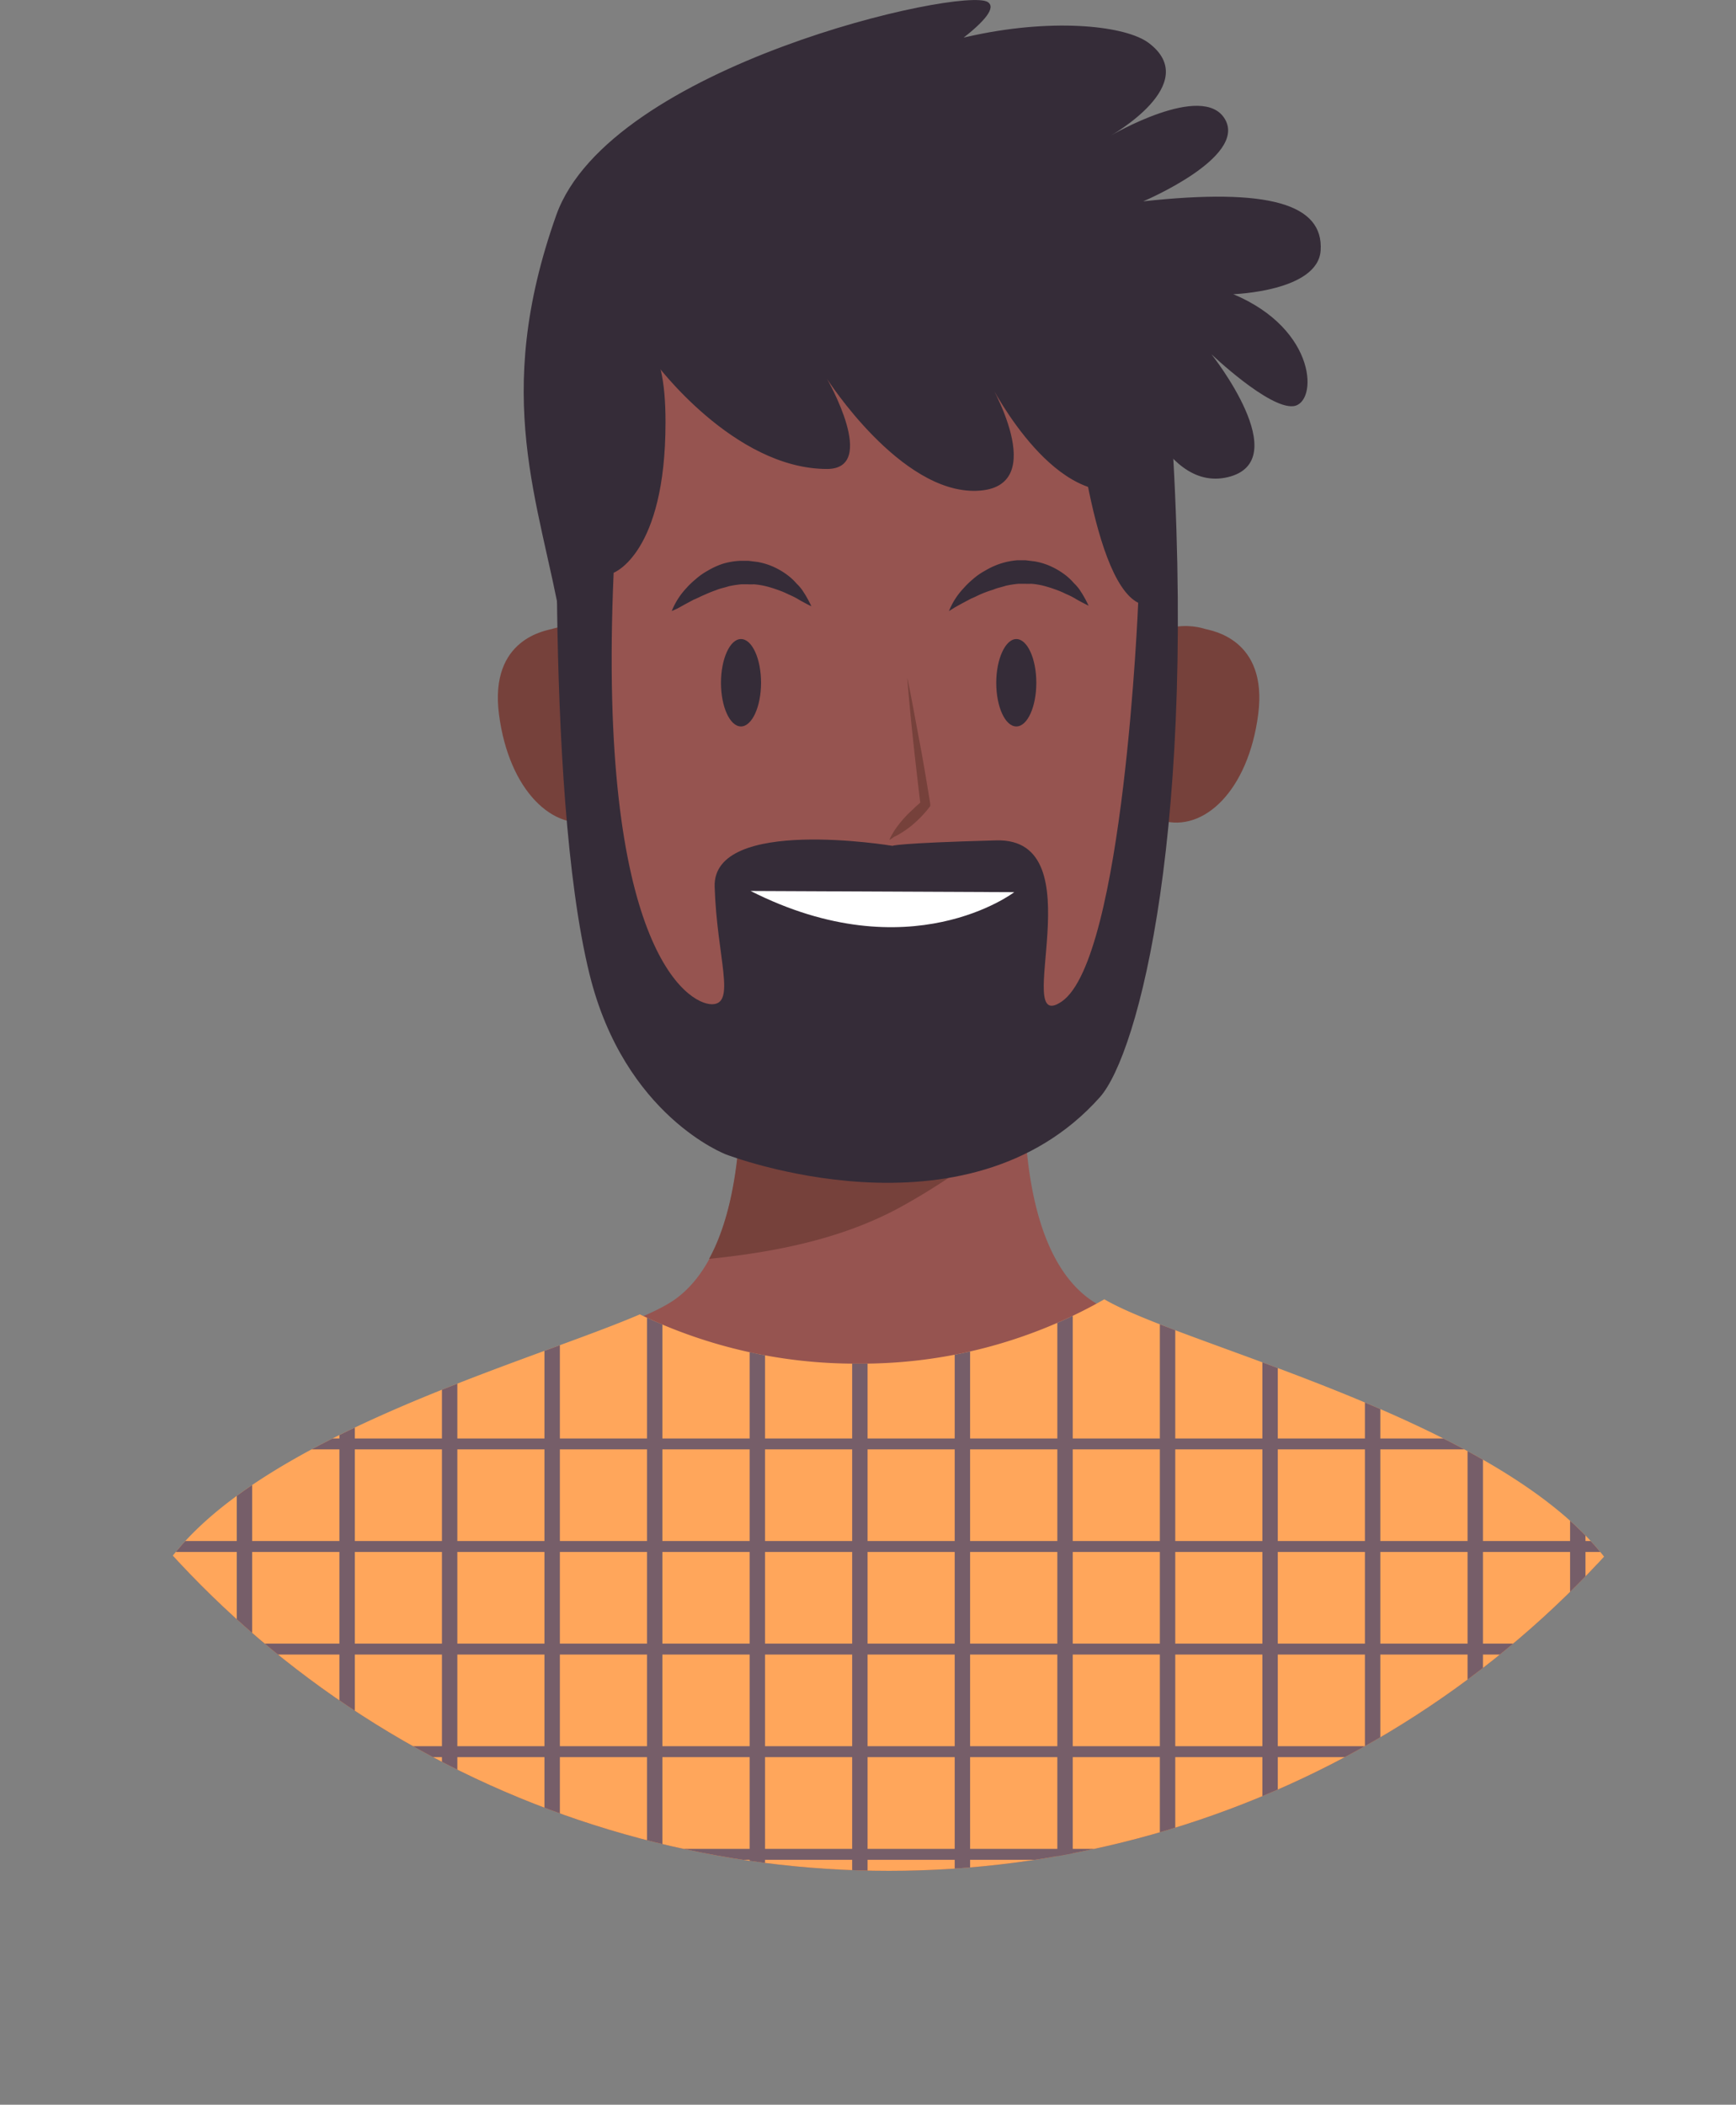 <svg xmlns="http://www.w3.org/2000/svg" xmlns:xlink="http://www.w3.org/1999/xlink" viewBox="0 0 158.99 192.67"><rect x="0" y="0" width="158.99" height="192.67" fill="#808080" stroke="none"/><defs><style>.cls-1,.cls-7,.cls-8{fill:none;}.cls-2{clip-path:url(#clip-path);}.cls-3{fill:#965450;}.cls-4{fill:#76413b;}.cls-5{fill:#ffa65b;}.cls-6{clip-path:url(#clip-path-2);}.cls-7,.cls-8{stroke:#765e69;stroke-miterlimit:10;}.cls-7{stroke-width:1.41px;}.cls-9{fill:#352c38;}.cls-10{fill:#fff;}</style><clipPath id="clip-path" transform="translate(-7.55 -6.66)"><circle class="cls-1" cx="88.96" cy="88.96" r="88.96"/></clipPath><clipPath id="clip-path-2" transform="translate(-7.55 -6.66)"><path class="cls-1" d="M157,153.6c-5.79-15.57-40.24-23.27-48.31-28a44.92,44.92,0,0,1-22.54,5.89,45.48,45.48,0,0,1-20-4.51C54.91,131.81,26,139.46,20.77,153.6a175.52,175.52,0,0,0-8.23,30.32H165.27A175.52,175.52,0,0,0,157,153.6Z"/></clipPath></defs><g id="Layer_2" data-name="Layer 2"><g id="OBJECTS"><g class="cls-2"><path class="cls-3" d="M156,153.82c-5.94-16-42.31-23.61-48.68-28.25-8.18-5.94-5.57-25.64-5.57-25.64l-13.38.35L75,99.93s2.6,19.7-5.58,25.64c-6.36,4.64-42.73,12.27-48.68,28.25a175.11,175.11,0,0,0-8.17,30.1H164.16A174.64,174.64,0,0,0,156,153.82Z" transform="translate(-7.55 -6.66)"/><path class="cls-4" d="M72.49,121.9c6.26-.64,12.56-1.9,18-5a61.32,61.32,0,0,0,10.88-7.81,60.14,60.14,0,0,1,.35-9.21l-13.38.35L75,99.93S76.82,114,72.49,121.9Z" transform="translate(-7.55 -6.66)"/><path class="cls-5" d="M157,153.6c-5.79-15.57-40.24-23.27-48.31-28a44.92,44.92,0,0,1-22.54,5.89,45.48,45.48,0,0,1-20-4.51C54.91,131.81,26,139.46,20.77,153.6a175.52,175.52,0,0,0-8.23,30.32H165.27A175.52,175.52,0,0,0,157,153.6Z" transform="translate(-7.55 -6.66)"/><g class="cls-6"><line class="cls-7" x1="135.11" y1="120.17" x2="135.11" y2="192.67"/><line class="cls-7" x1="125.71" y1="120.17" x2="125.71" y2="192.67"/><line class="cls-7" x1="116.32" y1="120.17" x2="116.32" y2="192.67"/><line class="cls-7" x1="106.93" y1="120.17" x2="106.93" y2="192.67"/><line class="cls-7" x1="97.54" y1="120.17" x2="97.54" y2="192.67"/><line class="cls-7" x1="88.14" y1="120.17" x2="88.14" y2="192.67"/><line class="cls-7" x1="78.75" y1="120.17" x2="78.75" y2="192.67"/><line class="cls-7" x1="69.36" y1="120.17" x2="69.36" y2="192.67"/><line class="cls-7" x1="59.96" y1="120.17" x2="59.96" y2="192.67"/><line class="cls-7" x1="50.57" y1="120.17" x2="50.57" y2="192.67"/><line class="cls-7" x1="41.18" y1="120.17" x2="41.18" y2="192.67"/><line class="cls-7" x1="31.79" y1="120.17" x2="31.79" y2="192.67"/><line class="cls-7" x1="22.39" y1="120.17" x2="22.39" y2="192.67"/><line class="cls-7" x1="13" y1="120.17" x2="13" y2="192.67"/><line class="cls-7" x1="144.5" y1="120.17" x2="144.5" y2="192.67"/><line class="cls-8" y1="141.57" x2="158.99" y2="141.57"/><line class="cls-8" y1="150.96" x2="158.99" y2="150.96"/><line class="cls-8" y1="160.35" x2="158.99" y2="160.35"/><line class="cls-8" y1="169.75" x2="158.99" y2="169.75"/><line class="cls-8" y1="132.18" x2="158.99" y2="132.18"/></g><path class="cls-4" d="M65.88,69.23c-2.16-6.71-7.27-5.15-7.75-5s-5.79.84-4.88,7.83,5,10.83,8.82,9.71C66,81.16,68.06,76,65.88,69.23Z" transform="translate(-7.55 -6.66)"/><path class="cls-4" d="M110.14,69.23c2.16-6.71,7.28-5.15,7.76-5s5.79.84,4.88,7.83-5,10.83-8.82,9.71C110,81.16,108,76,110.14,69.23Z" transform="translate(-7.55 -6.66)"/><path class="cls-3" d="M114.6,58.68c-2.68-29.39-25-27.74-27.12-27.52C85.37,30.94,63,29.29,60.35,58.68c-2.69,29.56,10.47,48.87,27.13,47.81C104.13,107.55,117.3,88.24,114.6,58.68Z" transform="translate(-7.55 -6.66)"/><path class="cls-4" d="M89,83.55a4.73,4.73,0,0,1,.28-.55,5.43,5.43,0,0,1,.32-.51,10.65,10.65,0,0,1,1.55-1.73A10.92,10.92,0,0,1,92,80l-.14.39c-.24-2-.46-3.89-.67-5.84s-.4-3.91-.55-5.86c.41,1.92.74,3.85,1.11,5.78s.68,3.86,1,5.79l0,.18-.16.21a9.2,9.2,0,0,1-.77.87,10.44,10.44,0,0,1-.86.78,9.33,9.33,0,0,1-1,.69,4.44,4.44,0,0,1-.53.28A3.53,3.53,0,0,1,89,83.55Z" transform="translate(-7.55 -6.66)"/><path class="cls-9" d="M73.58,69.16c0,2.21.82,4,1.83,4s1.84-1.8,1.84-4-.82-4-1.84-4S73.58,67,73.58,69.16Z" transform="translate(-7.55 -6.66)"/><path class="cls-9" d="M98.79,69.16c0,2.21.82,4,1.84,4s1.83-1.8,1.83-4-.82-4-1.83-4S98.79,67,98.79,69.16Z" transform="translate(-7.55 -6.66)"/><path class="cls-9" d="M69.07,62.6a6.64,6.64,0,0,1,1.31-2.07,7.77,7.77,0,0,1,.87-.84,6.22,6.22,0,0,1,1.12-.79,7.16,7.16,0,0,1,1.37-.63A6.65,6.65,0,0,1,75.3,58l.81,0,.8.1a6.05,6.05,0,0,1,1.48.45,6.85,6.85,0,0,1,1.22.71,5.3,5.3,0,0,1,.91.84,3.76,3.76,0,0,1,.64.79c.17.25.29.48.4.67.2.38.3.6.3.6s-.24-.11-.61-.31c-.18-.1-.4-.21-.64-.36a7.14,7.14,0,0,0-.83-.41,7.71,7.71,0,0,0-1-.42,10.94,10.94,0,0,0-1.06-.33,6.88,6.88,0,0,0-1.12-.18,5.46,5.46,0,0,1-.57,0l-.59,0a9.31,9.31,0,0,0-1.16.18c-.38.13-.77.19-1.14.35a11.37,11.37,0,0,0-1.07.43c-.35.14-.66.32-1,.45l-.82.44-.65.36Z" transform="translate(-7.55 -6.66)"/><path class="cls-9" d="M94.46,62.6a6.57,6.57,0,0,1,1.32-2.07,7.64,7.64,0,0,1,.86-.84,6,6,0,0,1,1.13-.79,7.07,7.07,0,0,1,1.36-.63,6.75,6.75,0,0,1,1.56-.32l.81,0,.8.1a5.92,5.92,0,0,1,1.48.45,6.85,6.85,0,0,1,1.22.71,5.3,5.3,0,0,1,.91.84,3.76,3.76,0,0,1,.64.79c.17.25.29.48.4.67.2.38.3.6.3.6l-.61-.31c-.18-.1-.4-.21-.64-.36a7.14,7.14,0,0,0-.83-.41,7.71,7.71,0,0,0-1-.42,10.94,10.94,0,0,0-1.06-.33,6.88,6.88,0,0,0-1.12-.18,5.46,5.46,0,0,1-.57,0l-.58,0a9.46,9.46,0,0,0-1.17.18c-.38.13-.77.19-1.13.35A10.56,10.56,0,0,0,97.5,61c-.35.14-.66.32-1,.45l-.83.44-.65.36Z" transform="translate(-7.55 -6.66)"/><path class="cls-10" d="M76.29,87.84l24.76-.24S90.29,97.59,76.29,87.84Z" transform="translate(-7.55 -6.66)"/><path class="cls-9" d="M58.79,41.84s-1.5,36.75,2.75,54c3.2,13,12.5,16.5,12.5,16.5s22,8.5,34.25-5.25c3.53-4,9-24.75,6.5-62l-9-3.75s1.5,18.25,6,20.5c0,0-1.32,32.61-7,36.5-4.75,3.25,3.25-15-6-14.75s-9.5.5-9.5.5S72.79,81.34,73,87.84s2,10.75-.25,10.75-10.5-5.25-9-39.5c0,0,4.75-1.75,4.75-13.75C68.54,29.56,58.79,41.84,58.79,41.84Z" transform="translate(-7.55 -6.66)"/><path class="cls-9" d="M67.54,39.84s7.19,9.75,15.75,9.75c4.75,0,0-8.25,0-8.25S90,51.84,97,51.59s1-10.25,1-10.25,5.25,10.75,11.75,10.25,1-11,1-11,3,11.25,9.25,9.75-1.5-11.25-1.5-11.25,5.25,5,7.5,4.75,2.25-7-5.5-10.25c0,0,7.75-.25,8-4,.28-4.25-4.75-5.75-16.25-4.5,0,0,9.5-4,7.5-7.5s-10.5,1.5-10.5,1.5,8.5-4.75,3.5-8.5c-4.1-3.08-25.5-3-38.5,12.5,0,0,27-14.25,23.75-16.25-2.29-1.42-34.59,5.8-39.5,19.5C52.54,43.09,57,52.59,59,64Z" transform="translate(-7.55 -6.66)"/><path class="cls-10" d="M76.29,88.22l24.15.11S90.91,95.62,76.29,88.22Z" transform="translate(-7.55 -6.66)"/></g></g></g></svg>